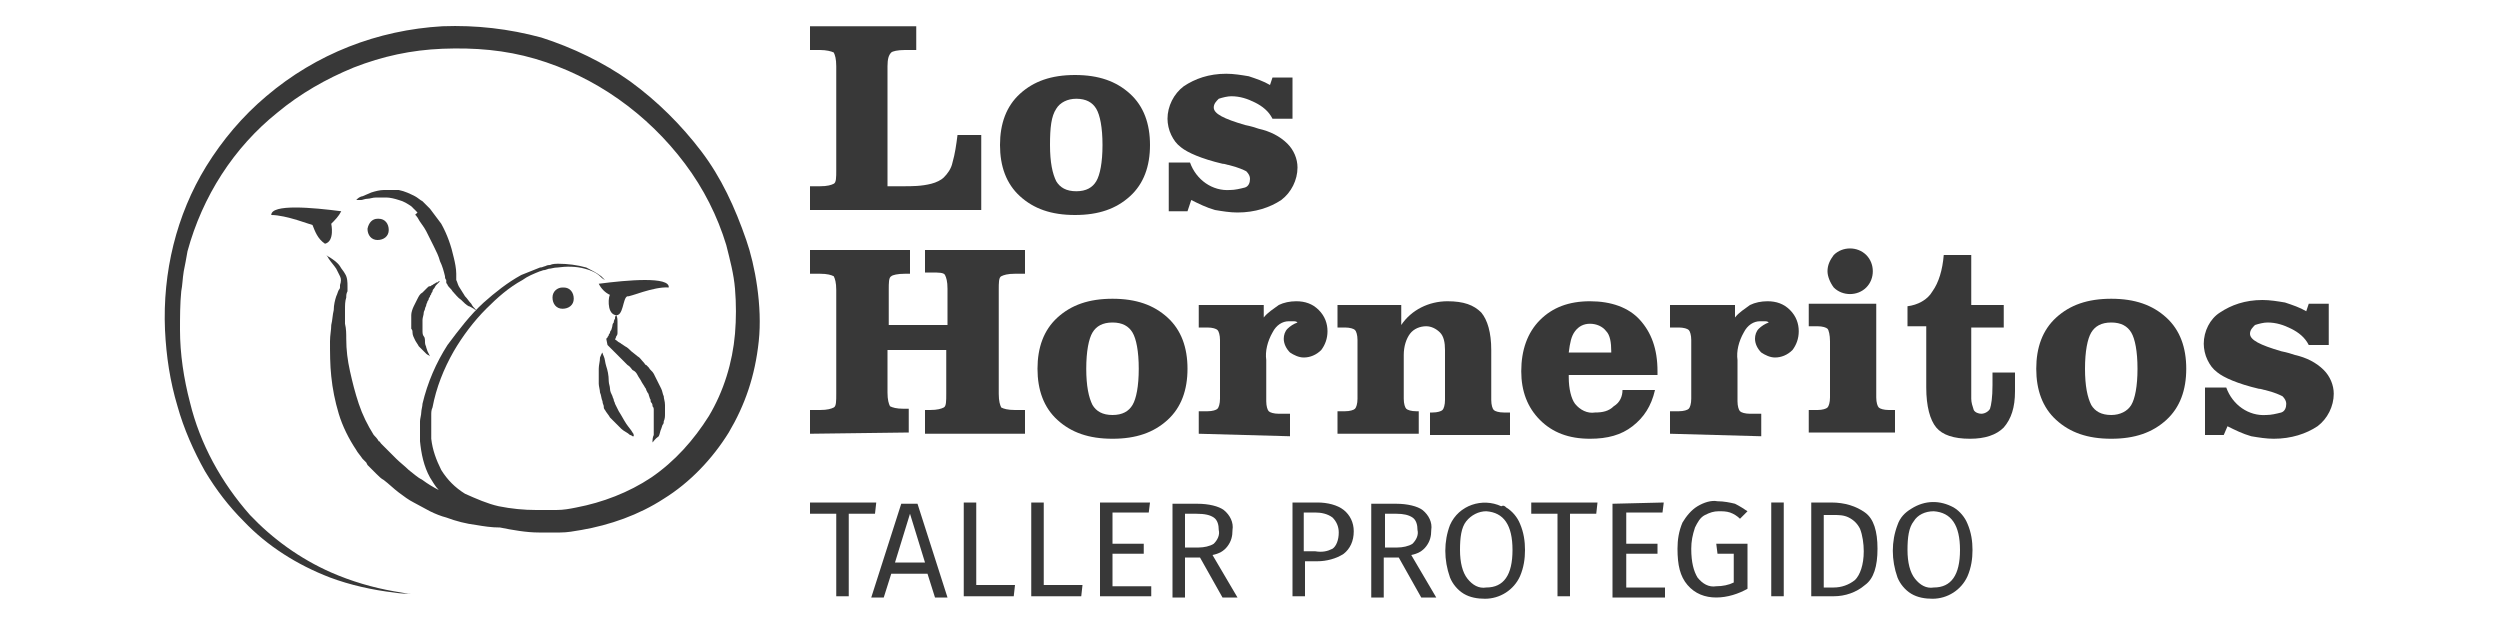 <?xml version="1.0" encoding="utf-8"?>
<!-- Generator: Adobe Illustrator 25.3.1, SVG Export Plug-In . SVG Version: 6.00 Build 0)  -->
<svg version="1.1" id="Capa_1" xmlns="http://www.w3.org/2000/svg" xmlns:xlink="http://www.w3.org/1999/xlink" x="0px" y="0px"
	 viewBox="0 0 200 50" style="enable-background:new 0 0 200 50;" xml:space="preserve">
<style type="text/css">
	.st0{fill:#383838;}
</style>
<g>
	<path class="st0" d="M28.5,16l0.1-0.1c0.1-0.1,0.3-0.2,0.4-0.2c0.2-0.1,0.5-0.2,0.7-0.3c0.3-0.1,0.7-0.2,1-0.2c0.4,0,0.8,0,1.2,0
		c0.5,0.1,0.9,0.3,1.3,0.5c0.2,0.1,0.4,0.3,0.6,0.4l0.1,0.1l0.1,0.1l0.1,0.1c0.1,0.1,0.2,0.2,0.3,0.3c0.3,0.4,0.6,0.8,0.9,1.2
		c0.5,0.9,0.8,1.8,1,2.7c0.1,0.4,0.2,0.9,0.2,1.3c0,0.1,0,0.2,0,0.2v0.1c0,0,0,0,0,0.1v0.1c0.1,0.2,0.1,0.3,0.2,0.5
		c0.2,0.3,0.3,0.5,0.5,0.8c0.2,0.2,0.3,0.4,0.5,0.6c0.1,0.2,0.2,0.3,0.3,0.4l0.1,0.1c0,0-0.1,0-0.2-0.1c-0.2-0.1-0.3-0.2-0.4-0.2
		c-0.2-0.1-0.4-0.3-0.6-0.5c-0.3-0.2-0.5-0.5-0.7-0.7c-0.1-0.2-0.3-0.3-0.4-0.5c0-0.1-0.1-0.1-0.1-0.2s0-0.1,0-0.1v-0.1
		c-0.1-0.1-0.1-0.2-0.1-0.3c-0.1-0.4-0.2-0.8-0.4-1.2c-0.1-0.4-0.3-0.8-0.5-1.2c-0.2-0.4-0.4-0.8-0.6-1.2c-0.2-0.4-0.5-0.7-0.7-1.1
		c-0.1-0.1-0.1-0.2-0.2-0.2l0.2-0.2l-0.1-0.1l0,0c-0.1-0.1-0.1-0.1-0.2-0.2L33,16.6l-0.1-0.1c-0.3-0.2-0.6-0.4-1-0.5
		c-0.3-0.1-0.7-0.2-1-0.2h-0.2h-0.2c-0.2,0-0.3,0-0.4,0c-0.3,0-0.5,0.1-0.7,0.1S29,16,28.9,16H28.5z"/>
	<path class="st0" d="M34.4,28.5c-0.1-0.1-0.2-0.1-0.3-0.2c-0.2-0.2-0.4-0.4-0.6-0.6c-0.1-0.2-0.2-0.3-0.3-0.5S33,26.8,33,26.6
		c0-0.1,0-0.2-0.1-0.3c0-0.1,0-0.1,0-0.2V26v-0.3v-0.1c0-0.1,0-0.3,0-0.4c0-0.2,0.1-0.5,0.2-0.7c0.1-0.2,0.2-0.4,0.3-0.6
		s0.2-0.4,0.4-0.5c0.1-0.1,0.1-0.1,0.2-0.2c0.1-0.1,0.1-0.1,0.2-0.2c0.1-0.1,0.1-0.1,0.2-0.1c0.1,0,0.1-0.1,0.2-0.1
		c0.1-0.1,0.2-0.1,0.3-0.2c0.1,0,0.1,0,0.2-0.1h0.1l-0.1,0.1c0,0-0.1,0.1-0.2,0.2c-0.1,0.1-0.1,0.2-0.2,0.3c0,0-0.1,0.1-0.1,0.2
		s-0.1,0.1-0.1,0.2s-0.1,0.1-0.1,0.2s-0.1,0.1-0.1,0.2s-0.1,0.2-0.1,0.2c0,0.1-0.1,0.2-0.1,0.3c0,0.1-0.1,0.2-0.1,0.3
		c0,0.1-0.1,0.2-0.1,0.3c0,0.2-0.1,0.4-0.1,0.6c0,0.1,0,0.2,0,0.3V26v0.3l0,0l0,0l0,0V26v0.1v0.3c0,0.2,0,0.4,0.1,0.5
		s0.1,0.3,0.1,0.5s0.1,0.3,0.1,0.4l0.1,0.3L34.4,28.5z"/>
	<path class="st0" d="M27.3,16.9c-2.3-0.3-5.6-0.6-5.6,0.3c1.2,0,3.2,0.8,3.3,0.8c0.2,0.5,0.4,1.1,1,1.5c0.8-0.2,0.5-1.6,0.5-1.6
		C26.8,17.6,27.1,17.3,27.3,16.9z"/>
	<path class="st0" d="M59.7,19.2c-0.9-2.6-2-5-3.6-7.1s-3.5-4-5.7-5.6C48.3,5,45.8,3.8,43.3,3c-2.6-0.7-5.2-1-7.9-0.9
		c-5.2,0.3-10.1,2.2-14.1,5.6c-1.9,1.6-3.5,3.5-4.8,5.6c-2.4,3.9-3.5,8.5-3.3,13.1c0.1,2.1,0.4,4.1,1,6.1c0.5,1.8,1.3,3.6,2.2,5.2
		c0.9,1.5,1.9,2.8,3.1,4c1.9,2,4.3,3.5,6.9,4.5c1.6,0.6,3.4,1,5.1,1.2c0.6,0.1,1.1,0.1,1.4,0.1h0.5h-0.5c-0.3,0-0.8-0.1-1.4-0.2
		c-1.7-0.3-3.4-0.8-5-1.5c-2.5-1.1-4.7-2.7-6.5-4.6c-2.3-2.6-4-5.7-4.8-9c-0.5-1.9-0.8-3.9-0.8-5.8c0-1,0-2.1,0.1-3.1
		c0.1-0.5,0.1-1,0.2-1.6c0.1-0.5,0.2-1,0.3-1.6c1.2-4.4,3.7-8.3,7.2-11.1c1.8-1.5,3.9-2.7,6.1-3.6c2.3-0.9,4.6-1.4,7.1-1.5
		c2.6-0.1,5,0.1,7.4,0.8c4.8,1.4,9,4.4,12,8.4c1.5,2,2.6,4.2,3.3,6.5c0.3,1.2,0.6,2.3,0.7,3.5c0.1,1.2,0.1,2.4,0,3.6
		c-0.2,2.3-0.9,4.6-2.1,6.6c-1.2,1.9-2.7,3.6-4.6,4.9c-1.8,1.2-3.9,2-6,2.4c-0.5,0.1-1,0.2-1.6,0.2c-0.5,0-1,0-1.6,0
		c-1,0-2-0.1-3-0.3c-0.9-0.2-1.8-0.6-2.7-1c-0.8-0.5-1.4-1.1-1.9-1.9c-0.4-0.8-0.7-1.6-0.8-2.5c0-0.1,0-0.2,0-0.3s0-0.2,0-0.3v-0.2
		c0,0,0-0.1,0-0.2v-0.3c0-0.2,0-0.4,0-0.6c0-0.2,0-0.4,0.1-0.6c0.3-1.6,0.9-3.1,1.7-4.5c0.7-1.2,1.6-2.4,2.6-3.4
		c0.9-0.9,1.8-1.7,2.9-2.3c0.4-0.3,0.9-0.5,1.4-0.7c0.1,0,0.2-0.1,0.4-0.1l0.3-0.1c0.2,0,0.4-0.1,0.7-0.1c0.7-0.1,1.5-0.1,2.2,0.1
		c0.4,0.1,0.9,0.3,1.2,0.6c0.1,0.1,0.2,0.2,0.4,0.3c-0.1-0.1-0.2-0.2-0.3-0.3c-0.4-0.3-0.8-0.5-1.2-0.7c-0.7-0.2-1.5-0.3-2.2-0.3
		c-0.2,0-0.5,0-0.7,0.1c-0.1,0-0.2,0-0.4,0.1c-0.1,0-0.2,0.1-0.4,0.1c-0.5,0.2-1,0.4-1.5,0.6c-1.1,0.6-2.1,1.4-3,2.2
		c-1.1,1-2,2.2-2.9,3.4c-0.9,1.4-1.6,3-2,4.7c0,0.2-0.1,0.5-0.1,0.7s-0.1,0.5-0.1,0.7v0.4c0,0.1,0,0.1,0,0.2v0.2c0,0.1,0,0.2,0,0.4
		c0,0.1,0,0.2,0,0.4c0.1,1,0.3,2,0.8,2.9c0.2,0.3,0.4,0.7,0.7,1c-0.4-0.2-0.9-0.5-1.3-0.8c-0.4-0.2-0.7-0.5-1.1-0.8
		c-0.3-0.3-0.7-0.6-1-0.9c-0.2-0.2-0.3-0.3-0.5-0.5C31.1,36.1,31,36,31,36l-0.1-0.1l-0.1-0.1l-0.1-0.1l-0.1-0.1l-0.1-0.1
		c-0.1-0.1-0.1-0.2-0.2-0.2c-0.1-0.2-0.3-0.4-0.4-0.5c-0.5-0.8-0.9-1.6-1.2-2.5c-0.3-0.9-0.5-1.7-0.7-2.6s-0.3-1.7-0.3-2.6
		c0-0.4,0-0.8-0.1-1.2c0-0.4,0-0.8,0-1.1c0-0.4,0-0.7,0.1-1c0-0.2,0-0.3,0.1-0.5c0-0.1,0-0.1,0-0.2l0,0l0,0l0,0l0,0l0,0V23v-0.1
		c0-0.3,0-0.7-0.2-1c-0.1-0.2-0.3-0.4-0.4-0.6c-0.2-0.3-0.5-0.5-0.8-0.7c-0.2-0.1-0.3-0.2-0.3-0.2s0.1,0.1,0.2,0.3
		c0.2,0.3,0.4,0.5,0.6,0.8c0.1,0.2,0.2,0.4,0.3,0.6c0.1,0.2,0.1,0.4,0,0.7l0,0v0.1l0,0l0,0l0,0l0,0V23c0,0.1-0.1,0.2-0.1,0.2
		c-0.1,0.2-0.1,0.3-0.2,0.5c-0.1,0.3-0.2,0.7-0.2,1.1c-0.1,0.4-0.1,0.8-0.2,1.2c0,0.4-0.1,0.8-0.1,1.3c0,0.9,0,1.9,0.1,2.8
		c0.1,1,0.3,2,0.6,3c0.3,1,0.8,2,1.4,2.9c0.1,0.2,0.3,0.4,0.5,0.7c0.1,0.1,0.2,0.2,0.3,0.3l0.1,0.2l0.1,0.1l0.1,0.1l0.1,0.1l0.1,0.1
		c0.1,0.1,0.2,0.2,0.3,0.3c0.2,0.2,0.4,0.4,0.6,0.5c0.4,0.3,0.8,0.7,1.2,1s0.8,0.6,1.2,0.8s0.9,0.5,1.3,0.7c0.4,0.2,0.9,0.4,1.3,0.5
		c0.8,0.3,1.6,0.5,2.4,0.6c0.6,0.1,1.2,0.2,1.9,0.2c1,0.2,2.1,0.4,3.1,0.4c0.6,0,1.1,0,1.7,0c0.6,0,1.1-0.1,1.7-0.2
		c2.3-0.4,4.6-1.2,6.6-2.5c2.1-1.3,3.9-3.2,5.2-5.3c1.3-2.2,2.1-4.5,2.4-7.3S60.4,21.2,59.7,19.2z"/>
	<path class="st0" d="M52.2,35.4c0-0.2,0-0.4,0.1-0.6c0-0.2,0-0.4,0-0.6s0-0.4,0-0.6c0-0.1,0-0.2,0-0.3V33v-0.1v-0.1
		c0-0.1,0-0.2-0.1-0.3c0-0.1,0-0.2-0.1-0.3s0-0.2-0.1-0.3l-0.1-0.3c0-0.1-0.1-0.2-0.1-0.2l-0.1-0.2c0-0.1-0.1-0.2-0.1-0.2
		c-0.1-0.2-0.2-0.3-0.3-0.5S51.1,30.2,51,30s-0.2-0.3-0.4-0.4c-0.1-0.1-0.2-0.3-0.4-0.4l-0.4-0.4c-0.1-0.1-0.3-0.3-0.4-0.4l-0.2-0.2
		L49,28c-0.1-0.1-0.3-0.3-0.4-0.4l-0.1-0.5l0,0l0,0l0.1-0.1c0-0.1,0.1-0.1,0.1-0.2s0.1-0.1,0.1-0.2s0.1-0.2,0.1-0.2S49,26.1,49,26
		s0.1-0.2,0.1-0.2s0-0.2,0.1-0.3c0-0.1,0-0.2,0.1-0.3c0.1,0.2,0.1,0.4,0.1,0.5s0,0.2,0,0.3c0,0.1,0,0.2,0,0.3c0,0.1,0,0.2,0,0.3
		c0,0.1,0,0.2-0.1,0.3c0,0.1-0.1,0.2-0.1,0.3c0,0.1,0,0.1-0.1,0.1v0.1c0,0,0,0.1-0.1,0.1L48.9,27c0.2,0.1,0.4,0.2,0.5,0.3
		c0.1,0.1,0.2,0.1,0.3,0.2l0.3,0.2c0.2,0.1,0.3,0.2,0.5,0.4l0.5,0.4c0.2,0.1,0.3,0.3,0.5,0.5c0.1,0.1,0.1,0.2,0.2,0.2l0.2,0.2
		c0.1,0.2,0.3,0.3,0.4,0.5c0.2,0.4,0.4,0.8,0.6,1.2c0.1,0.2,0.1,0.4,0.2,0.6c0,0.2,0.1,0.4,0.1,0.7c0,0.1,0,0.2,0,0.3v0.2
		c0,0.1,0,0.1,0,0.2c0,0.2,0,0.4-0.1,0.6c0,0.1,0,0.2-0.1,0.3l-0.1,0.3c-0.1,0.2-0.1,0.4-0.2,0.6C52.4,35.1,52.3,35.3,52.2,35.4z"/>
	<path class="st0" d="M53.5,23c0.1-0.9-3.3-0.6-5.6-0.3c0.2,0.4,0.5,0.7,0.9,0.9c-0.1,0-0.3,1.4,0.4,1.6s0.6-1.4,1-1.5
		C50.3,23.8,52.3,22.9,53.5,23z"/>
	<path class="st0" d="M44.2,23.8c0,0.5,0.3,0.9,0.8,0.9s0.9-0.3,0.9-0.8S45.6,23,45.1,23c0,0,0,0-0.1,0C44.6,23,44.2,23.3,44.2,23.8
		z"/>
	<path class="st0" d="M29.4,18.3c0,0.5,0.3,0.9,0.8,0.9s0.9-0.3,0.9-0.8s-0.3-0.9-0.8-0.9c0,0,0,0-0.1,0
		C29.8,17.5,29.5,17.8,29.4,18.3z"/>
	<path class="st0" d="M64.8,2.1h8.5V4h-0.9c-0.6,0-1,0.1-1.1,0.2C71.1,4.4,71,4.7,71,5.3v9.6h1.2c0.8,0,1.5,0,2.3-0.2
		c0.4-0.1,0.8-0.3,1-0.5c0.3-0.3,0.6-0.7,0.7-1.2c0.2-0.7,0.3-1.4,0.4-2.2h1.9v6H64.8v-1.9h0.8c0.6,0,0.9-0.1,1.1-0.2
		c0.2-0.1,0.2-0.5,0.2-1.1V5.3c0-0.6-0.1-0.9-0.2-1.1C66.5,4.1,66.1,4,65.6,4h-0.8L64.8,2.1z"/>
	<path class="st0" d="M80,11.6c0-1.7,0.5-3.1,1.6-4.1S84.1,6,86,6s3.3,0.5,4.4,1.5S92,9.9,92,11.6s-0.5,3.1-1.6,4.1
		s-2.5,1.5-4.4,1.5s-3.3-0.5-4.4-1.5S80,13.3,80,11.6z M84,11.6c0,1.4,0.2,2.3,0.5,2.9c0.3,0.5,0.8,0.8,1.6,0.8
		c0.8,0,1.3-0.3,1.6-0.8c0.3-0.5,0.5-1.5,0.5-2.9S88,9.2,87.7,8.7s-0.8-0.8-1.6-0.8c-0.7,0-1.3,0.3-1.6,0.8
		C84.1,9.3,84,10.2,84,11.6L84,11.6z"/>
	<path class="st0" d="M95,16.9h-1.5V13h1.7c0.5,1.4,1.8,2.3,3.2,2.2c0.4,0,0.8-0.1,1.2-0.2c0.3-0.1,0.4-0.4,0.4-0.7
		c0-0.2-0.1-0.4-0.3-0.6c-0.2-0.1-0.6-0.3-1.4-0.5c-0.1,0-0.3-0.1-0.5-0.1c-1.7-0.4-2.8-0.9-3.3-1.3c-0.4-0.3-0.6-0.6-0.8-1
		c-0.2-0.4-0.3-0.9-0.3-1.3c0-1,0.5-2,1.3-2.6c0.9-0.6,2-1,3.4-1c0.6,0,1.2,0.1,1.8,0.2c0.6,0.2,1.2,0.4,1.7,0.7l0.2-0.6h1.6v3.3
		h-1.6c-0.3-0.6-0.8-1-1.4-1.3s-1.2-0.5-1.9-0.5c-0.3,0-0.7,0.1-1,0.2c-0.2,0.2-0.4,0.4-0.4,0.7c0,0.5,0.8,0.9,2.5,1.4
		c0.5,0.1,0.8,0.2,1.1,0.3c0.9,0.2,1.7,0.6,2.3,1.2c0.5,0.5,0.8,1.2,0.8,1.9c0,1-0.5,2-1.3,2.6c-0.9,0.6-2.1,1-3.5,1
		c-0.6,0-1.2-0.1-1.8-0.2c-0.7-0.2-1.3-0.5-1.9-0.8L95,16.9z"/>
	<path class="st0" d="M64.8,34.7v-1.9h0.8c0.6,0,0.9-0.1,1.1-0.2c0.2-0.1,0.2-0.5,0.2-1.1v-8.3c0-0.6-0.1-0.9-0.2-1.1
		c-0.2-0.1-0.5-0.2-1.1-0.2h-0.8V20h8v1.9h-0.4c-0.6,0-1,0.1-1.1,0.2c-0.2,0.1-0.2,0.5-0.2,1.1V26h4.7v-2.9c0-0.6-0.1-0.9-0.2-1.1
		s-0.5-0.2-1.1-0.2H74V20h8v1.9h-0.8c-0.6,0-0.9,0.1-1.1,0.2s-0.2,0.5-0.2,1.1v8.3c0,0.6,0.1,0.9,0.2,1.1c0.2,0.1,0.5,0.2,1.1,0.2
		H82v1.9h-8v-1.9h0.4c0.6,0,0.9-0.1,1.1-0.2c0.2-0.1,0.2-0.5,0.2-1.1V28H71v3.4c0,0.6,0.1,0.9,0.2,1.1c0.2,0.1,0.5,0.2,1.1,0.2h0.4
		v1.9L64.8,34.7z"/>
	<path class="st0" d="M83,29.5c0-1.7,0.5-3.1,1.6-4.1s2.5-1.5,4.4-1.5s3.3,0.5,4.4,1.5s1.6,2.4,1.6,4.1s-0.5,3.1-1.6,4.1
		s-2.5,1.5-4.4,1.5s-3.3-0.5-4.4-1.5S83,31.2,83,29.5z M86.9,29.5c0,1.4,0.2,2.3,0.5,2.9c0.3,0.5,0.8,0.8,1.6,0.8s1.3-0.3,1.6-0.8
		c0.3-0.5,0.5-1.5,0.5-2.9s-0.2-2.4-0.5-2.9s-0.8-0.8-1.6-0.8c-0.8,0-1.3,0.3-1.6,0.8C87.1,27.1,86.9,28.1,86.9,29.5z"/>
	<path class="st0" d="M95.9,34.7v-1.8h0.7c0.4,0,0.7-0.1,0.8-0.2c0.1-0.1,0.2-0.4,0.2-0.8v-4.7c0-0.4-0.1-0.7-0.2-0.8
		c-0.1-0.1-0.4-0.2-0.8-0.2h-0.7v-1.8h5.2v1c0.3-0.4,0.8-0.7,1.2-1c0.4-0.2,0.9-0.3,1.4-0.3c0.7,0,1.3,0.2,1.8,0.7s0.7,1.1,0.7,1.7
		s-0.2,1.1-0.5,1.5c-0.4,0.4-0.9,0.6-1.4,0.6c-0.4,0-0.8-0.2-1.1-0.4c-0.3-0.3-0.5-0.7-0.5-1.1c0-0.3,0.1-0.6,0.3-0.8
		c0.2-0.2,0.5-0.4,0.8-0.5c-0.1-0.1-0.2-0.1-0.4-0.1c-0.1,0-0.2,0-0.3,0c-0.5,0-1,0.3-1.3,0.9c-0.4,0.7-0.6,1.5-0.5,2.2v3.3
		c0,0.4,0.1,0.7,0.2,0.8s0.4,0.2,0.8,0.2h0.9v1.8L95.9,34.7z"/>
	<path class="st0" d="M107,34.7v-1.8h0.6c0.4,0,0.7-0.1,0.8-0.2c0.1-0.1,0.2-0.4,0.2-0.8v-4.7c0-0.4-0.1-0.7-0.2-0.8
		c-0.1-0.1-0.4-0.2-0.8-0.2H107v-1.8h5.1V26c0.8-1.2,2.2-1.9,3.7-1.9c1.3,0,2.1,0.3,2.7,0.9c0.5,0.6,0.8,1.6,0.8,3v4
		c0,0.4,0.1,0.7,0.2,0.8s0.4,0.2,0.8,0.2h0.5v1.8h-6.4V33h0.2c0.4,0,0.7-0.1,0.8-0.2c0.1-0.1,0.2-0.4,0.2-0.8v-4
		c0-0.6-0.1-1.1-0.4-1.4s-0.7-0.5-1.1-0.5c-0.5,0-1,0.2-1.3,0.6s-0.5,1-0.5,1.7v3.5c0,0.4,0.1,0.7,0.2,0.8s0.4,0.2,0.8,0.2h0.2v1.8
		H107z"/>
	<path class="st0" d="M129.8,31.2h2.6c-0.3,1.3-0.9,2.2-1.8,2.9c-0.9,0.7-2,1-3.4,1c-1.7,0-3-0.5-4-1.5s-1.5-2.3-1.5-3.9
		c0-1.7,0.5-3.1,1.5-4.1s2.3-1.5,4-1.5c1.7,0,3.1,0.5,4,1.5s1.4,2.3,1.4,4.1V30h-7.1v0.2c0,0.9,0.2,1.7,0.5,2.1
		c0.4,0.5,1,0.8,1.6,0.7c0.6,0,1.1-0.1,1.5-0.5C129.6,32.2,129.8,31.7,129.8,31.2z M125.5,28.2h3.4v-0.1c0-0.7-0.1-1.3-0.4-1.6
		c-0.3-0.4-0.8-0.6-1.3-0.6s-0.9,0.2-1.2,0.6C125.7,26.9,125.6,27.4,125.5,28.2z"/>
	<path class="st0" d="M133.6,34.7v-1.8h0.7c0.4,0,0.7-0.1,0.8-0.2c0.1-0.1,0.2-0.4,0.2-0.8v-4.7c0-0.4-0.1-0.7-0.2-0.8
		s-0.4-0.2-0.8-0.2h-0.7v-1.8h5.2v1c0.3-0.4,0.8-0.7,1.2-1c0.4-0.2,0.9-0.3,1.4-0.3c0.7,0,1.3,0.2,1.8,0.7s0.7,1.1,0.7,1.7
		s-0.2,1.1-0.5,1.5c-0.4,0.4-0.9,0.6-1.4,0.6c-0.4,0-0.8-0.2-1.1-0.4c-0.3-0.3-0.5-0.7-0.5-1.1c0-0.3,0.1-0.6,0.3-0.8
		c0.2-0.2,0.5-0.4,0.8-0.5c-0.1-0.1-0.2-0.1-0.4-0.1c-0.1,0-0.2,0-0.3,0c-0.5,0-1,0.3-1.3,0.9c-0.4,0.7-0.6,1.5-0.5,2.2v3.3
		c0,0.4,0.1,0.7,0.2,0.8c0.1,0.1,0.4,0.2,0.8,0.2h0.9v1.8L133.6,34.7z"/>
	<path class="st0" d="M146.4,27.4v-0.1c0-0.5-0.1-0.9-0.2-1c-0.1-0.1-0.4-0.2-0.8-0.2h-0.7v-1.8h5.4v7.5c0,0.4,0.1,0.7,0.2,0.8
		c0.1,0.1,0.4,0.2,0.8,0.2h0.5v1.8h-6.9v-1.8h0.7c0.4,0,0.7-0.1,0.8-0.2s0.2-0.4,0.2-0.8V27.4z M146.2,21.7c0-0.5,0.2-0.9,0.5-1.3
		c0.7-0.7,1.9-0.7,2.6,0c0.7,0.7,0.7,1.9,0,2.6s-1.9,0.7-2.6,0C146.4,22.6,146.2,22.1,146.2,21.7z"/>
	<path class="st0" d="M154.1,26.1h-1.5v-1.6c0.8-0.1,1.6-0.5,2-1.2c0.5-0.7,0.8-1.7,0.9-2.9h2.2v4h2.6v1.8h-2.6v5.7
		c0,0.3,0.1,0.6,0.2,0.9c0.1,0.2,0.4,0.3,0.6,0.3c0.3,0,0.6-0.2,0.7-0.4c0.1-0.3,0.2-0.9,0.2-1.9v-1h1.8v1.5c0,1.3-0.3,2.2-0.9,2.9
		c-0.6,0.6-1.5,0.9-2.7,0.9c-1.3,0-2.2-0.3-2.7-0.9c-0.5-0.6-0.8-1.7-0.8-3.2V26.1z"/>
	<path class="st0" d="M162.9,29.5c0-1.7,0.5-3.1,1.6-4.1s2.5-1.5,4.4-1.5s3.3,0.5,4.4,1.5s1.6,2.4,1.6,4.1s-0.5,3.1-1.6,4.1
		s-2.5,1.5-4.4,1.5s-3.3-0.5-4.4-1.5C163.4,32.6,162.9,31.2,162.9,29.5z M166.8,29.5c0,1.4,0.2,2.3,0.5,2.9c0.3,0.5,0.8,0.8,1.6,0.8
		c0.7,0,1.3-0.3,1.6-0.8s0.5-1.5,0.5-2.9s-0.2-2.4-0.5-2.9s-0.8-0.8-1.6-0.8s-1.3,0.3-1.6,0.8C167,27.1,166.8,28.1,166.8,29.5
		L166.8,29.5z"/>
	<path class="st0" d="M177.9,34.8h-1.5V31h1.7c0.5,1.4,1.8,2.3,3.2,2.2c0.4,0,0.8-0.1,1.2-0.2c0.3-0.1,0.4-0.4,0.4-0.7
		c0-0.2-0.1-0.4-0.3-0.6c-0.2-0.1-0.6-0.3-1.4-0.5c-0.1,0-0.3-0.1-0.5-0.1c-1.7-0.4-2.8-0.9-3.3-1.3c-0.4-0.3-0.6-0.6-0.8-1
		s-0.3-0.9-0.3-1.3c0-1,0.5-2,1.3-2.5c0.9-0.6,2-1,3.4-1c0.6,0,1.2,0.1,1.8,0.2c0.6,0.2,1.2,0.4,1.7,0.7l0.2-0.6h1.6v3.3h-1.6
		c-0.3-0.6-0.8-1-1.4-1.3c-0.6-0.3-1.2-0.5-1.9-0.5c-0.3,0-0.7,0.1-1,0.2c-0.2,0.2-0.4,0.4-0.4,0.7c0,0.5,0.8,0.9,2.5,1.4
		c0.5,0.1,0.8,0.2,1.1,0.3c0.9,0.2,1.7,0.6,2.3,1.2c0.5,0.5,0.8,1.2,0.8,1.9c0,1-0.5,2-1.3,2.6c-0.9,0.6-2.1,1-3.5,1
		c-0.6,0-1.2-0.1-1.8-0.2c-0.7-0.2-1.3-0.5-1.9-0.8L177.9,34.8z"/>
	<path class="st0" d="M70.1,40.2L70,41.1h-2.1v6.6h-1v-6.6h-2.1v-0.9C64.8,40.2,70.1,40.2,70.1,40.2z"/>
	<path class="st0" d="M74.8,47.8l-0.6-1.9h-2.9l-0.6,1.9h-1l2.4-7.5h1.3l2.4,7.5H74.8z M71.6,45H74l-1.2-3.9L71.6,45z"/>
	<path class="st0" d="M78.1,40.2v6.6h3.1l-0.1,0.9h-4v-7.5H78.1z"/>
	<path class="st0" d="M83.5,40.2v6.6h3.1l-0.1,0.9h-4v-7.5H83.5z"/>
	<path class="st0" d="M92,40.2L91.9,41H89v2.5h2.5v0.8H89v2.6h3.1v0.8H88v-7.5C88,40.2,92,40.2,92,40.2z"/>
	<path class="st0" d="M96,44.6h-1.2v3.2h-1v-7.5h2c0.9,0,1.7,0.2,2.1,0.5c0.5,0.4,0.8,1,0.7,1.6c0,0.5-0.1,0.9-0.4,1.3
		c-0.3,0.4-0.7,0.6-1.2,0.7l2,3.4h-1.2L96,44.6z M95.9,43.8c0.4,0,0.9-0.1,1.2-0.3c0.3-0.3,0.5-0.7,0.4-1.1c0-0.4-0.1-0.8-0.4-1
		s-0.7-0.3-1.4-0.3h-0.9v2.7C94.8,43.8,95.9,43.8,95.9,43.8z"/>
	<path class="st0" d="M107.5,40.8c0.5,0.4,0.8,1,0.8,1.7c0,0.8-0.3,1.4-0.8,1.8c-0.6,0.4-1.4,0.6-2.1,0.6h-1v2.8h-1v-7.5h2
		C106.2,40.2,107,40.4,107.5,40.8z M106.6,43.9c0.3-0.2,0.5-0.7,0.5-1.3c0-0.5-0.2-0.9-0.5-1.2c-0.4-0.3-0.9-0.4-1.4-0.4h-0.9v3.1
		h0.9C105.8,44.2,106.2,44.1,106.6,43.9L106.6,43.9z"/>
	<path class="st0" d="M111.9,44.6h-1.2v3.2h-1v-7.5h2c0.9,0,1.7,0.2,2.1,0.5c0.5,0.4,0.8,1,0.7,1.6c0,0.5-0.1,0.9-0.4,1.3
		c-0.3,0.4-0.7,0.6-1.2,0.7l2,3.4h-1.2L111.9,44.6z M111.8,43.8c0.4,0,0.9-0.1,1.2-0.3c0.3-0.3,0.5-0.7,0.4-1.1c0-0.4-0.1-0.8-0.4-1
		s-0.7-0.3-1.3-0.3h-0.9v2.7C110.8,43.8,111.8,43.8,111.8,43.8z"/>
	<path class="st0" d="M120.5,40.6c0.5,0.3,0.9,0.8,1.1,1.3c0.3,0.7,0.4,1.4,0.4,2.1c0,0.7-0.1,1.4-0.4,2.1c-0.5,1.1-1.6,1.8-2.8,1.8
		c-0.6,0-1.2-0.1-1.7-0.4c-0.5-0.3-0.9-0.8-1.1-1.3c-0.5-1.4-0.5-2.9,0-4.2c0.7-1.6,2.6-2.2,4.1-1.5
		C120.3,40.4,120.4,40.5,120.5,40.6L120.5,40.6z M117.3,41.7c-0.4,0.5-0.5,1.3-0.5,2.3s0.2,1.8,0.6,2.3s0.9,0.8,1.5,0.7
		c1.4,0,2.1-1,2.1-3s-0.7-3-2.1-3.1C118.3,40.9,117.7,41.2,117.3,41.7z"/>
	<path class="st0" d="M127.8,40.2l-0.1,0.9h-2.1v6.6h-1v-6.6h-2.1v-0.9H127.8z"/>
	<path class="st0" d="M133.1,40.2L133,41h-2.9v2.5h2.5v0.8h-2.5V47h3.1v0.8H129v-7.5L133.1,40.2L133.1,40.2z"/>
	<path class="st0" d="M138.8,40.3c0.4,0.2,0.7,0.4,1,0.6l-0.6,0.6c-0.2-0.2-0.5-0.4-0.8-0.5s-0.6-0.1-0.9-0.1
		c-0.4,0-0.7,0.1-1.1,0.3c-0.4,0.2-0.6,0.6-0.8,1c-0.2,0.6-0.3,1.1-0.3,1.7c0,1.1,0.2,1.8,0.5,2.3c0.4,0.5,0.9,0.8,1.5,0.7
		c0.5,0,1-0.1,1.4-0.3v-2.3h-1.3l-0.1-0.8h2.5v3.6c-0.7,0.4-1.6,0.7-2.5,0.7s-1.7-0.3-2.3-1s-0.8-1.6-0.8-2.9c0-0.7,0.1-1.4,0.4-2.1
		c0.3-0.5,0.7-1,1.2-1.3s1.1-0.5,1.6-0.4C137.9,40.1,138.4,40.2,138.8,40.3z"/>
	<path class="st0" d="M142.7,40.2v7.5h-1v-7.5H142.7z"/>
	<path class="st0" d="M149.2,41c0.7,0.5,1,1.5,1,2.9s-0.3,2.4-1,2.9c-0.7,0.6-1.6,0.9-2.5,0.9h-1.8v-7.5h1.6
		C147.6,40.2,148.5,40.5,149.2,41z M145.9,41.1V47h0.8c0.6,0,1.2-0.2,1.7-0.6c0.4-0.4,0.7-1.2,0.7-2.3c0-0.6-0.1-1.3-0.3-1.8
		c-0.2-0.4-0.5-0.7-0.9-0.9s-0.8-0.2-1.2-0.2h-0.8V41.1z"/>
	<path class="st0" d="M156.3,40.6c0.5,0.3,0.9,0.8,1.1,1.3c0.3,0.7,0.4,1.4,0.4,2.1c0,0.7-0.1,1.4-0.4,2.1c-0.5,1.1-1.6,1.8-2.8,1.8
		c-0.6,0-1.2-0.1-1.7-0.4c-0.5-0.3-0.9-0.8-1.1-1.3c-0.5-1.4-0.5-2.9,0-4.2c0.2-0.6,0.6-1,1.1-1.3C154,40,155.2,40,156.3,40.6
		L156.3,40.6z M153.1,41.7c-0.4,0.5-0.5,1.3-0.5,2.3s0.2,1.8,0.6,2.3c0.4,0.5,0.9,0.8,1.5,0.7c1.4,0,2.1-1,2.1-3s-0.7-3-2.1-3.1
		C154,40.9,153.4,41.2,153.1,41.7L153.1,41.7z"/>
	<path class="st0" d="M40.7,20.4"/>
	<path class="st0" d="M48.2,28.2c0,0,0,0.1,0.1,0.3c0.1,0.2,0.1,0.5,0.2,0.8c0.1,0.3,0.2,0.7,0.2,1.2c0,0.2,0.1,0.4,0.1,0.6
		s0.1,0.4,0.2,0.6c0,0.1,0.1,0.2,0.1,0.3s0.1,0.2,0.1,0.3c0.1,0.2,0.2,0.4,0.3,0.6c0.2,0.3,0.4,0.7,0.6,1c0.2,0.3,0.4,0.5,0.5,0.7
		c0.1,0.1,0.1,0.2,0.1,0.3h-0.1c0,0-0.1-0.1-0.2-0.1c-0.2-0.2-0.5-0.3-0.7-0.5c-0.3-0.3-0.6-0.6-0.9-0.9c-0.1-0.2-0.3-0.4-0.4-0.6
		c-0.1-0.1-0.1-0.2-0.1-0.3s-0.1-0.2-0.1-0.4c-0.1-0.2-0.1-0.5-0.2-0.7c0-0.2-0.1-0.5-0.1-0.7c0-0.4,0-0.8,0-1.2
		c0-0.3,0.1-0.6,0.1-0.9C48.1,28.4,48.1,28.3,48.2,28.2L48.2,28.2z"/>
</g>
</svg>
